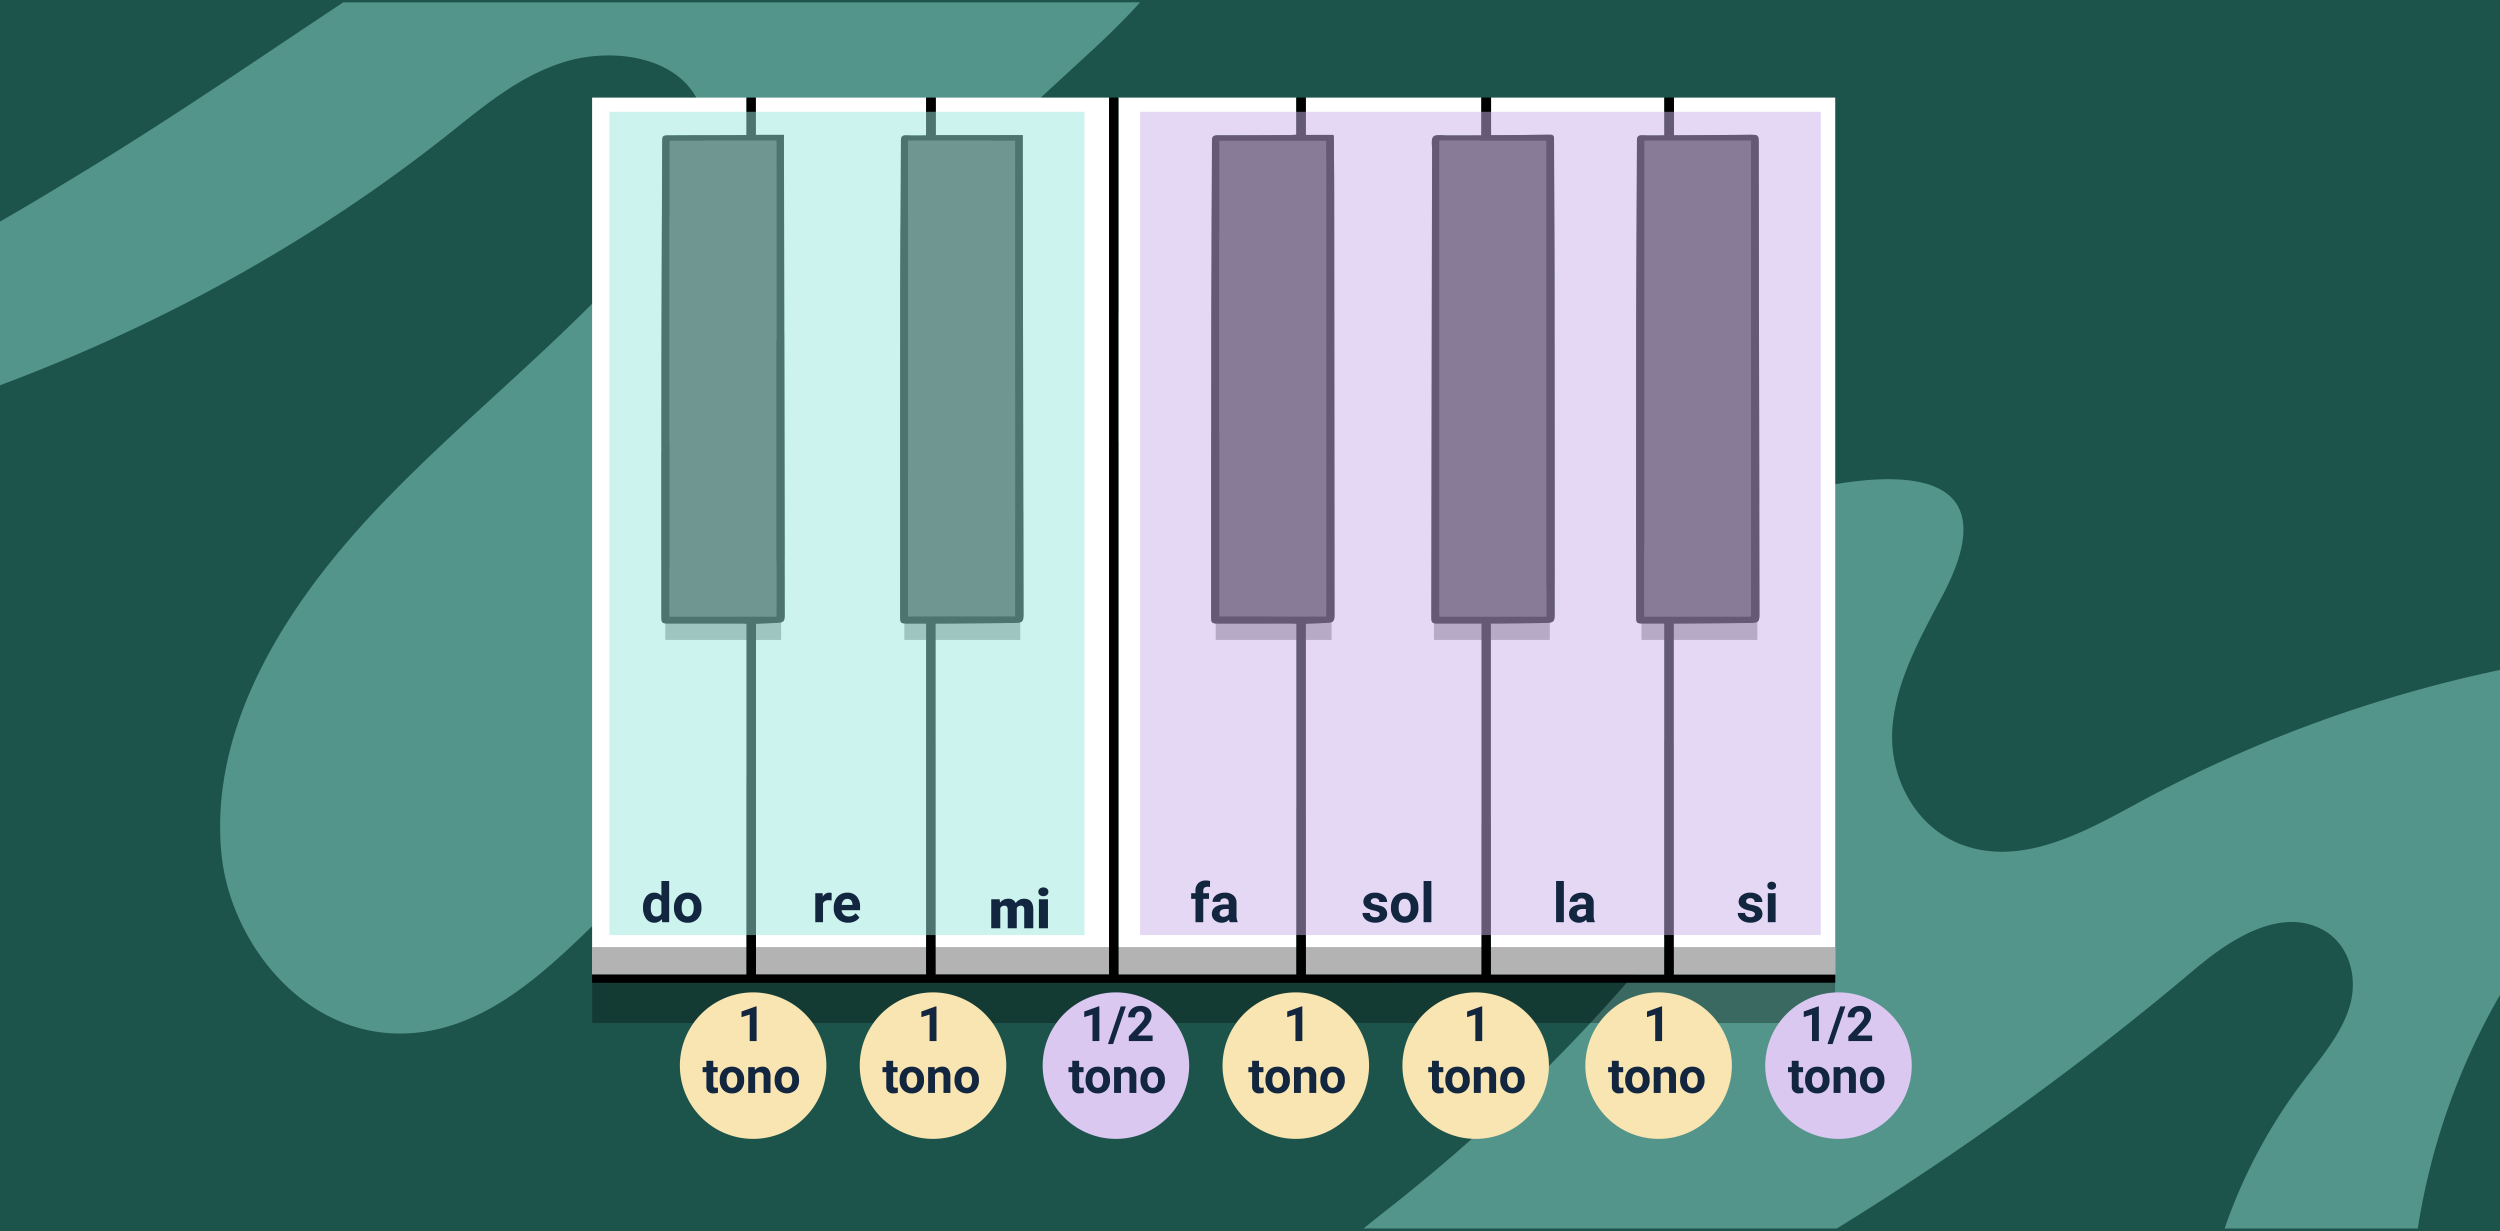 <svg xmlns="http://www.w3.org/2000/svg" xmlns:xlink="http://www.w3.org/1999/xlink" width="820" height="403.786" viewBox="0 0 820 403.786">
  <rect x="0" y="0" width="820" height="403.786" fill="#808080" stroke="none"/>
  <defs>
    <clipPath id="clip-path">
      <rect id="Rectángulo_391757" data-name="Rectángulo 391757" width="407.747" height="303.555" fill="none"/>
    </clipPath>
    <clipPath id="clip-path-2">
      <rect id="Rectángulo_391737" data-name="Rectángulo 391737" width="448.865" height="21.264" fill="none"/>
    </clipPath>
    <clipPath id="clip-path-3">
      <rect id="Rectángulo_391746" data-name="Rectángulo 391746" width="38.014" height="9.026" fill="none"/>
    </clipPath>
    <clipPath id="clip-path-5">
      <rect id="Rectángulo_391750" data-name="Rectángulo 391750" width="38.013" height="9.026" fill="none"/>
    </clipPath>
    <clipPath id="clip-path-8">
      <rect id="Rectángulo_391756" data-name="Rectángulo 391756" width="448.865" height="9.026" fill="none"/>
    </clipPath>
    <clipPath id="clip-path-9">
      <rect id="Rectángulo_391762" data-name="Rectángulo 391762" width="494.859" height="375.787" transform="translate(0 18)" fill="none"/>
    </clipPath>
    <clipPath id="clip-path-10">
      <rect id="Rectángulo_391759" data-name="Rectángulo 391759" width="155.848" height="270.025" fill="none"/>
    </clipPath>
    <clipPath id="clip-path-11">
      <rect id="Rectángulo_391761" data-name="Rectángulo 391761" width="223.268" height="270.025" fill="none"/>
    </clipPath>
  </defs>
  <g id="Grupo_1101590" data-name="Grupo 1101590" transform="translate(-390 -1367.483)">
    <path id="Trazado_627920" data-name="Trazado 627920" d="M0,0H820V403.785H0Z" transform="translate(390 1367.484)" fill="#1c534a"/>
    <path id="Trazado_611002" data-name="Trazado 611002" d="M810.17-7.167v106.6a221.864,221.864,0,0,0-26.958,76.6H719.835A174.324,174.324,0,0,1,745.4,127.989c6.017-8.011,12.891-15.859,15.556-25.154s-.214-20.665-9.847-25.269c-13.814-6.607-29.815,3.943-41.134,13.5a981.424,981.424,0,0,1-117.309,84.968H437.417c3.132-2.568,6.336-5.069,9.5-7.575A581.643,581.643,0,0,0,536.049,80.9c8.539-10.454,16.9-21.728,18.479-34.5s-5.852-27.277-19.985-30.865C510.487,9.43,493.3,35.423,471.292,45.858c-26.59,12.611-64.839-3.32-70.306-29.274-3.517-16.688,4.671-33.294,9.385-49.752s4.588-36.653-10.693-47.151c-11.863-8.155-29.375-7.345-42.92-1.5S332.74-65.984,322.6-56.214Q252.439,11.356,182.28,78.932c-16.182,15.591-35.068,32.331-59.163,33.131-33.409,1.116-57.558-30.041-60.333-59.09C58.866,11.917,83.137-27.4,113.117-59.252s66.3-59.066,93.665-92.643c11-13.487,20.485-31.967,9.984-45.752-8.6-11.293-27.43-13.435-42.019-8.768s-26.078,14.474-37.579,23.592c-43.288,34.31-93.22,62.214-147,82.275v-53.691C.33-160.05,10.243-166.1,19.9-172c28.254-17.263,55.371-35.925,82.846-54.146H364.132c-5.27,5.821-10.957,11.35-16.534,16.482q-62.46,57.437-124.92,114.879c-8.044,7.4-16.292,15.078-20.347,24.641S199.5-48.553,208.359-41.9c15.539,11.657,38.942-.211,54.5-11.854q76.43-57.171,152.855-114.348c8.907-6.66,18.116-13.482,29.255-16.707s24.8-2.027,32.6,5.62c8.017,7.848,7.627,19.587,6.781,30.075q-4.995,61.951-10,123.9c25.721-10.1,50.9-21.225,76.642-31.287,30.205-11.81,106.243-31.66,76.373,24.843-7.528,14.24-15.71,28.781-16.534,44.443s7.984,32.973,24.99,38.09c18.974,5.711,38.64-5.165,55.652-14.45A437.78,437.78,0,0,1,810.148-7.167Z" transform="translate(399.83 1594.396)" fill="#99e8dc" opacity="0.441"/>
    <g id="Grupo_1093916" data-name="Grupo 1093916" transform="translate(584.209 1399.507)">
      <g id="Grupo_1093915" data-name="Grupo 1093915" clip-path="url(#clip-path)">
        <g id="Grupo_1093896" data-name="Grupo 1093896" transform="translate(-13.654 282.29)" opacity="0.3">
          <g id="Grupo_1093895" data-name="Grupo 1093895">
            <g id="Grupo_1093894" data-name="Grupo 1093894" clip-path="url(#clip-path-2)">
              <rect id="Rectángulo_391736" data-name="Rectángulo 391736" width="448.864" height="21.265" transform="translate(0.001 -0.001)"/>
            </g>
          </g>
        </g>
        <path id="Trazado_627905" data-name="Trazado 627905" d="M72.129,13.707h55.842V38.715c-2.152,0-4.174.082-6.183-.027-1.522-.081-2.064.287-2.067,1.79-.034,16.731-.2,33.461-.227,50.192q-.074,52.737-.045,105.475c0,2.626.076,2.69,2.9,2.682,1.843-.006,3.685,0,5.652,0V313.956H72.179V198.9c2.008-.086,4.017-.18,6.027-.255,3.177-.122,3.4-.309,3.4-3.132q-.123-77.1-.255-154.192c0-.862,0-1.724,0-2.778H72.129Z" transform="translate(-18.42 -26.324)" fill="#fff" fill-rule="evenodd"/>
        <path id="Trazado_627906" data-name="Trazado 627906" d="M257.2,198.826V313.966h-57.66V198.889c2.159-.085,4.345-.171,6.533-.261,2.5-.1,2.886-.454,2.883-2.768q-.049-68.978-.109-137.957c-.007-6.18-.067-12.356-.11-18.536a5.173,5.173,0,0,0-.159-.818h-9.036V13.717h57.574V38.705c-3.78,0-7.416-.021-11.051.008-1.6.013-3.77-.411-4.631.354s-.476,2.758-.479,4.215q-.144,76.687-.253,153.377c0,1.93.27,2.163,2.383,2.165,4.655,0,9.308,0,14.116,0" transform="translate(34.561 -26.319)" fill="#fff" fill-rule="evenodd"/>
        <path id="Trazado_627907" data-name="Trazado 627907" d="M214.516,198.9V313.967h-58.4V13.715h58.361V38.489c-.723.04-1.409.11-2.1.115-7.841.041-15.683.11-23.526.075-1.55-.007-2.036.345-2.039,1.814-.042,20.779-.2,41.556-.236,62.334q-.081,46.672-.037,93.341c0,2.594.078,2.656,2.929,2.655q11.583-.006,23.169,0c.582,0,1.167.044,1.872.074" transform="translate(16.506 -26.32)" fill="#fff" fill-rule="evenodd"/>
        <path id="Trazado_627908" data-name="Trazado 627908" d="M113.74,313.945V198.82c.733,0,1.424,0,2.115,0,7.9-.064,15.8-.1,23.7-.2,2.731-.031,3.06-.392,3.055-2.932q-.123-77.095-.251-154.188c0-.92,0-1.842,0-2.884h-28.5v-24.9h56.826V313.945Z" transform="translate(-1.117 -26.32)" fill="#fff" fill-rule="evenodd"/>
        <path id="Trazado_627909" data-name="Trazado 627909" d="M86.463,13.756V38.591c-.8,0-1.5,0-2.206,0l-22.811.1c-2.544.011-2.6.006-2.612,2.4Q58.681,78,58.572,114.914q-.072,40.6-.027,81.208c0,2.624.078,2.687,2.9,2.684q11.676-.008,23.35,0c.525,0,1.052.041,1.7.069V313.938H30.271V13.756Z" transform="translate(-35.827 -26.303)" fill="#fff" fill-rule="evenodd"/>
        <path id="Trazado_627910" data-name="Trazado 627910" d="M340.965,313.984h-56.2V198.814c.692,0,1.329,0,1.964,0,7.661-.062,15.324-.1,22.983-.2,2.86-.034,3.18-.381,3.176-2.99q-.125-77.095-.255-154.192c0-2.959-.018-2.953-3.363-2.927q-11.133.085-22.267.161c-.653.006-1.307,0-2.163,0V13.732h56.121Z" transform="translate(70.004 -26.313)" fill="#fff" fill-rule="evenodd"/>
        <path id="Trazado_627911" data-name="Trazado 627911" d="M299.3,313.981H242.4V198.815c.692,0,1.331.007,1.968,0,5.326-.061,10.653-.1,15.978-.2,2.615-.045,2.995-.438,2.993-2.825q-.028-56.838-.065-113.675c-.016-14.106-.133-28.212-.144-42.318,0-1.211-.562-1.335-1.611-1.32-5.508.072-11.014.11-16.521.159-.773.007-1.545,0-2.523,0V13.729h56.84V38.706c-2.423,0-4.737.075-7.045-.027-1.478-.065-1.935.36-1.938,1.734-.051,20.886-.207,41.773-.244,62.658q-.079,46.5-.035,93.007c0,2.713.041,2.747,3.014,2.738,2.025-.006,4.051,0,6.241,0Z" transform="translate(52.384 -26.314)" fill="#fff" fill-rule="evenodd"/>
        <rect id="Rectángulo_391738" data-name="Rectángulo 391738" width="36.757" height="300.119" transform="translate(-45.375 -12.525)" fill="#fff"/>
        <rect id="Rectángulo_391739" data-name="Rectángulo 391739" width="27.329" height="300.432" transform="translate(414.044 -12.788)" fill="#fff"/>
        <rect id="Rectángulo_391740" data-name="Rectángulo 391740" width="35.111" height="156.058" transform="translate(103.647 14.115)" fill="#454545"/>
        <rect id="Rectángulo_391741" data-name="Rectángulo 391741" width="35.042" height="156.101" transform="translate(277.94 14.115)" fill="#454545"/>
        <rect id="Rectángulo_391742" data-name="Rectángulo 391742" width="34.988" height="156.157" transform="translate(345.126 14.065)" fill="#454545"/>
        <rect id="Rectángulo_391743" data-name="Rectángulo 391743" width="35.049" height="156.099" transform="translate(25.397 14.113)" fill="#454545"/>
        <rect id="Rectángulo_391744" data-name="Rectángulo 391744" width="35.051" height="156.023" transform="translate(205.719 14.161)" fill="#454545"/>
        <g id="Grupo_1093899" data-name="Grupo 1093899" transform="translate(344.2 168.838)" opacity="0.5">
          <g id="Grupo_1093898" data-name="Grupo 1093898">
            <g id="Grupo_1093897" data-name="Grupo 1093897" clip-path="url(#clip-path-3)">
              <rect id="Rectángulo_391745" data-name="Rectángulo 391745" width="38.014" height="9.026" fill="#454545"/>
            </g>
          </g>
        </g>
        <g id="Grupo_1093902" data-name="Grupo 1093902" transform="translate(276.117 168.838)" opacity="0.5">
          <g id="Grupo_1093901" data-name="Grupo 1093901">
            <g id="Grupo_1093900" data-name="Grupo 1093900" clip-path="url(#clip-path-3)">
              <rect id="Rectángulo_391747" data-name="Rectángulo 391747" width="38.014" height="9.026" fill="#454545"/>
            </g>
          </g>
        </g>
        <g id="Grupo_1093905" data-name="Grupo 1093905" transform="translate(204.54 168.838)" opacity="0.5">
          <g id="Grupo_1093904" data-name="Grupo 1093904">
            <g id="Grupo_1093903" data-name="Grupo 1093903" clip-path="url(#clip-path-5)">
              <rect id="Rectángulo_391749" data-name="Rectángulo 391749" width="38.014" height="9.026" transform="translate(-0.001)" fill="#454545"/>
            </g>
          </g>
        </g>
        <g id="Grupo_1093908" data-name="Grupo 1093908" transform="translate(102.415 168.838)" opacity="0.5">
          <g id="Grupo_1093907" data-name="Grupo 1093907">
            <g id="Grupo_1093906" data-name="Grupo 1093906" clip-path="url(#clip-path-5)">
              <rect id="Rectángulo_391751" data-name="Rectángulo 391751" width="38.013" height="9.026" transform="translate(0)" fill="#454545"/>
            </g>
          </g>
        </g>
        <g id="Grupo_1093911" data-name="Grupo 1093911" transform="translate(23.995 168.838)" opacity="0.5">
          <g id="Grupo_1093910" data-name="Grupo 1093910">
            <g id="Grupo_1093909" data-name="Grupo 1093909" clip-path="url(#clip-path-5)">
              <rect id="Rectángulo_391753" data-name="Rectángulo 391753" width="38.013" height="9.026" transform="translate(0.001)" fill="#454545"/>
            </g>
          </g>
        </g>
        <g id="Grupo_1093914" data-name="Grupo 1093914" transform="translate(-13.654 278.62)" opacity="0.3">
          <g id="Grupo_1093913" data-name="Grupo 1093913">
            <g id="Grupo_1093912" data-name="Grupo 1093912" clip-path="url(#clip-path-8)">
              <rect id="Rectángulo_391755" data-name="Rectángulo 391755" width="448.864" height="9.026" transform="translate(0.001 0)"/>
            </g>
          </g>
        </g>
        <path id="Trazado_627912" data-name="Trazado 627912" d="M1.478,11.738h2.97q31.788.008,63.577.014,193.961.064,387.922.14c10.835.006,21.669.122,32.506.222,3.486.031,3.9.473,3.9,3.649q-.017,116.552-.042,233.1-.011,32.562-.11,65.124c0,.329.011.657,0,.984-.093,1.965-.66,2.468-2.788,2.468q-96.262.017-192.523.03-145.832.013-291.663.01c-1.257,0-2.515-.04-3.77-.031C.394,317.456,0,317.008,0,316.038c.088-19.9.207-39.791.217-59.689Q.263,149.394.248,42.438c0-7.873-.069-15.748.082-23.618a49.052,49.052,0,0,1,1.148-7.082m100.645,2.788V39.36h9.219c0,1.053,0,1.916,0,2.778q.127,77.095.253,154.192c.006,2.823-.217,3.01-3.4,3.132-2.01.076-4.02.169-6.026.255V314.775h55.82V199.644c-1.968,0-3.81-.006-5.652,0-2.822.008-2.9-.055-2.9-2.682q.017-52.735.047-105.475c.023-16.731.193-33.461.225-50.192,0-1.5.545-1.87,2.067-1.79,2.01.109,4.031.027,6.183.027V14.526ZM340.172,199.648c-4.807,0-9.459,0-14.115,0-2.114,0-2.387-.235-2.384-2.166q.117-76.689.255-153.377c0-1.455-.374-3.456.477-4.214s3.034-.341,4.631-.354c3.634-.03,7.27-.01,11.052-.01V14.539H282.514V39.372h9.035a5.156,5.156,0,0,1,.16.818c.042,6.179.1,12.356.109,18.536q.066,68.976.109,137.955c0,2.315-.379,2.666-2.883,2.768-2.187.089-4.374.177-6.531.262V314.789h57.659Zm-60.735.069c-.705-.03-1.29-.074-1.872-.074q-11.587-.006-23.17,0c-2.85,0-2.931-.061-2.928-2.655q.011-46.668.035-93.341c.035-20.777.2-41.555.238-62.334,0-1.468.487-1.821,2.039-1.814,7.842.035,15.685-.034,23.526-.075.685,0,1.372-.075,2.094-.115V14.537h-58.36V314.789h58.4Zm-118.4,115.05h56.944V14.539H161.155v24.9h28.5c0,1.043,0,1.964,0,2.884q.125,77.093.249,154.188c0,2.54-.324,2.9-3.054,2.932-7.9.095-15.8.137-23.7.2-.691,0-1.38,0-2.115,0ZM99.051,14.6H42.859V314.778H99.081V199.712c-.65-.028-1.177-.068-1.7-.069q-11.674,0-23.349,0c-2.819,0-2.9-.061-2.9-2.684q.006-40.606.025-81.208.064-36.913.263-73.825c.01-2.391.068-2.386,2.611-2.4q11.4-.049,22.811-.1c.7,0,1.4,0,2.207,0ZM459.384,314.813V14.563h-56.12V39.5c.855,0,1.509,0,2.162,0q11.133-.076,22.268-.16c3.343-.027,3.358-.033,3.363,2.925q.13,77.1.253,154.192c0,2.609-.314,2.956-3.176,2.992-7.66.092-15.321.134-22.982.2-.634,0-1.273,0-1.965,0v115.17Zm-59.281,0V199.643c-2.19,0-4.215,0-6.241,0-2.972.008-3.016-.026-3.014-2.738q.011-46.5.037-93.007c.035-20.885.191-41.772.242-62.658,0-1.375.462-1.8,1.94-1.734,2.308.1,4.621.027,7.044.027V14.557H343.271V39.466c.977,0,1.749.006,2.522,0,5.509-.048,11.014-.086,16.523-.159,1.048-.016,1.611.109,1.611,1.32.01,14.106.127,28.212.143,42.318q.062,56.838.065,113.675c0,2.387-.378,2.779-2.992,2.825-5.326.1-10.653.137-15.978.2-.639.008-1.277,0-1.969,0V314.809ZM3.04,314.737H39.8V14.618H3.04Zm459.419.05h27.329V14.354H462.459Zm-310.4-117.471h35.111V41.257H152.061ZM361.4,41.258H326.354v156.1H361.4ZM393.54,197.365h34.988V41.207H393.54ZM108.861,41.255H73.812v156.1h35.049ZM254.134,197.327h35.051V41.3H254.134Z" transform="translate(-48.415 -27.142)" fill-rule="evenodd"/>
      </g>
    </g>
    <g id="Grupo_1093924" data-name="Grupo 1093924" transform="translate(535.794 1367.483)">
      <g id="Grupo_1093923" data-name="Grupo 1093923" clip-path="url(#clip-path-9)">
        <g id="Grupo_1093919" data-name="Grupo 1093919" transform="translate(54.078 36.679)" opacity="0.5" style="mix-blend-mode: multiply;isolation: isolate">
          <g id="Grupo_1093918" data-name="Grupo 1093918">
            <g id="Grupo_1093917" data-name="Grupo 1093917" clip-path="url(#clip-path-10)">
              <rect id="Rectángulo_391758" data-name="Rectángulo 391758" width="155.849" height="270.025" transform="translate(0)" fill="#99e8dc"/>
            </g>
          </g>
        </g>
        <g id="Grupo_1093922" data-name="Grupo 1093922" transform="translate(228.164 36.679)" opacity="0.5" style="mix-blend-mode: multiply;isolation: isolate">
          <g id="Grupo_1093921" data-name="Grupo 1093921">
            <g id="Grupo_1093920" data-name="Grupo 1093920" clip-path="url(#clip-path-11)">
              <rect id="Rectángulo_391760" data-name="Rectángulo 391760" width="223.267" height="270.025" transform="translate(0.001)" fill="#cbb1eb"/>
            </g>
          </g>
        </g>
        <path id="Trazado_627913" data-name="Trazado 627913" d="M83.438,253.928A24.025,24.025,0,1,1,59.414,229.9a24.024,24.024,0,0,1,24.024,24.024" transform="translate(41.817 95.604)" fill="#f8e5b1"/>
        <path id="Trazado_627914" data-name="Trazado 627914" d="M124.6,253.928A24.025,24.025,0,1,1,100.574,229.9,24.024,24.024,0,0,1,124.6,253.928" transform="translate(59.657 95.604)" fill="#f8e5b1"/>
        <path id="Trazado_627915" data-name="Trazado 627915" d="M165.571,253.928A24.025,24.025,0,1,1,141.547,229.9a24.024,24.024,0,0,1,24.024,24.024" transform="translate(78.684 95.604)" fill="#dac8f1"/>
        <path id="Trazado_627916" data-name="Trazado 627916" d="M211.121,253.928A24.025,24.025,0,1,1,187.1,229.9a24.024,24.024,0,0,1,24.024,24.024" transform="translate(92.134 95.604)" fill="#f8e5b1"/>
        <path id="Trazado_627917" data-name="Trazado 627917" d="M252.281,253.928A24.025,24.025,0,1,1,228.257,229.9a24.024,24.024,0,0,1,24.024,24.024" transform="translate(109.974 95.604)" fill="#f8e5b1"/>
        <path id="Trazado_627918" data-name="Trazado 627918" d="M293.254,253.928A24.025,24.025,0,1,1,269.23,229.9a24.024,24.024,0,0,1,24.024,24.024" transform="translate(129.001 95.604)" fill="#f8e5b1"/>
        <path id="Trazado_627919" data-name="Trazado 627919" d="M332.956,253.928A24.025,24.025,0,1,1,308.932,229.9a24.024,24.024,0,0,1,24.024,24.024" transform="translate(148.299 95.604)" fill="#dac8f1"/>
      </g>
    </g>
    <path id="Trazado_634703" data-name="Trazado 634703" d="M0,0H715V403.786H0Z" transform="translate(436 1367.483)" fill="none"/>
    <path id="Trazado_634704" data-name="Trazado 634704" d="M8.92,12.175a5.731,5.731,0,0,1,1-3.542,3.237,3.237,0,0,1,2.729-1.318A2.913,2.913,0,0,1,14.94,8.352V3.5h2.549V17H15.2l-.123-1.011a2.989,2.989,0,0,1-2.443,1.187,3.228,3.228,0,0,1-2.694-1.323A5.916,5.916,0,0,1,8.92,12.175Zm2.54.189a3.754,3.754,0,0,0,.466,2.051,1.517,1.517,0,0,0,1.354.713,1.7,1.7,0,0,0,1.661-.995V10.375A1.675,1.675,0,0,0,13.3,9.38Q11.46,9.38,11.46,12.364Zm7.6-.207a5.64,5.64,0,0,1,.545-2.522,3.989,3.989,0,0,1,1.569-1.714,4.577,4.577,0,0,1,2.377-.606A4.33,4.33,0,0,1,26.7,8.492a4.727,4.727,0,0,1,1.358,3.2l.018.65a4.97,4.97,0,0,1-1.222,3.511,4.247,4.247,0,0,1-3.278,1.323,4.268,4.268,0,0,1-3.283-1.318,5.058,5.058,0,0,1-1.226-3.586Zm2.54.18a3.555,3.555,0,0,0,.51,2.073,1.831,1.831,0,0,0,2.9.009,3.89,3.89,0,0,0,.519-2.267,3.519,3.519,0,0,0-.519-2.06,1.686,1.686,0,0,0-1.459-.731,1.658,1.658,0,0,0-1.441.726A3.955,3.955,0,0,0,21.6,12.338Z" transform="translate(592 1652.96)" fill="#12263f"/>
    <path id="Trazado_634705" data-name="Trazado 634705" d="M16.755,9.872a6.9,6.9,0,0,0-.914-.07,1.86,1.86,0,0,0-1.89.976V17h-2.54V7.49h2.4l.07,1.134A2.354,2.354,0,0,1,16,7.314a2.662,2.662,0,0,1,.791.114Zm5.432,7.3a4.668,4.668,0,0,1-3.406-1.283,4.561,4.561,0,0,1-1.314-3.419v-.246a5.745,5.745,0,0,1,.554-2.562,4.064,4.064,0,0,1,1.569-1.74,4.4,4.4,0,0,1,2.316-.611,3.947,3.947,0,0,1,3.072,1.23A5,5,0,0,1,26.1,12.034v1.037H20.042a2.36,2.36,0,0,0,.743,1.494,2.245,2.245,0,0,0,1.569.563,2.742,2.742,0,0,0,2.294-1.063l1.248,1.4a3.813,3.813,0,0,1-1.547,1.261A5.075,5.075,0,0,1,22.187,17.176ZM21.9,9.362a1.587,1.587,0,0,0-1.226.512,2.651,2.651,0,0,0-.6,1.466H23.6v-.2a1.891,1.891,0,0,0-.457-1.311A1.638,1.638,0,0,0,21.9,9.362Z" transform="translate(646 1652.96)" fill="#12263f"/>
    <path id="Trazado_634706" data-name="Trazado 634706" d="M11.9,7.49,12,8.606a3.27,3.27,0,0,1,2.716-1.292,2.407,2.407,0,0,1,2.435,1.433,3.165,3.165,0,0,1,2.795-1.433q2.892,0,2.971,3.5V17H19.946V11A1.813,1.813,0,0,0,19.7,9.934a1.048,1.048,0,0,0-.9-.334,1.4,1.4,0,0,0-1.31.782l.009.123V17H14.532V11.015a1.906,1.906,0,0,0-.237-1.081,1.045,1.045,0,0,0-.905-.334,1.42,1.42,0,0,0-1.3.782V17H9.126V7.49ZM27.733,17H24.762V7.49h2.971ZM24.586,5.038A1.322,1.322,0,0,1,25.043,4a1.943,1.943,0,0,1,2.373,0,1.322,1.322,0,0,1,.457,1.037,1.322,1.322,0,0,1-.457,1.037,1.943,1.943,0,0,1-2.373,0A1.322,1.322,0,0,1,24.586,5.038Z" transform="translate(706 1654.96)" fill="#12263f"/>
    <path id="Trazado_634707" data-name="Trazado 634707" d="M12.119,17V9.354H10.7V7.49h1.415V6.682A3.283,3.283,0,0,1,13.038,4.2a3.557,3.557,0,0,1,2.571-.883,5.938,5.938,0,0,1,1.292.176L16.874,5.46a3.238,3.238,0,0,0-.773-.079q-1.433,0-1.433,1.345V7.49h1.89V9.354h-1.89V17Zm11.268,0a2.821,2.821,0,0,1-.255-.853,3.073,3.073,0,0,1-2.4,1.028,3.376,3.376,0,0,1-2.316-.809,2.6,2.6,0,0,1-.918-2.039,2.687,2.687,0,0,1,1.121-2.32,5.529,5.529,0,0,1,3.239-.817h1.169v-.545a1.567,1.567,0,0,0-.338-1.055,1.331,1.331,0,0,0-1.068-.4,1.513,1.513,0,0,0-1.006.308,1.045,1.045,0,0,0-.365.844h-2.54a2.551,2.551,0,0,1,.51-1.529,3.37,3.37,0,0,1,1.441-1.1,5.253,5.253,0,0,1,2.092-.4,4.15,4.15,0,0,1,2.791.883,3.09,3.09,0,0,1,1.033,2.483V14.8a4.546,4.546,0,0,0,.378,2.048V17Zm-2.1-1.767a2.188,2.188,0,0,0,1.037-.25,1.645,1.645,0,0,0,.7-.672V12.676h-.949q-1.907,0-2.03,1.318l-.009.149a1.017,1.017,0,0,0,.334.782A1.3,1.3,0,0,0,21.286,15.233Z" transform="translate(770 1652.96)" fill="#12263f"/>
    <path id="Trazado_634708" data-name="Trazado 634708" d="M12.523,14.372a.818.818,0,0,0-.461-.734,5.241,5.241,0,0,0-1.481-.479q-3.393-.712-3.393-2.883a2.613,2.613,0,0,1,1.05-2.114,4.237,4.237,0,0,1,2.747-.848,4.56,4.56,0,0,1,2.9.853,2.687,2.687,0,0,1,1.085,2.215h-2.54a1.229,1.229,0,0,0-.352-.9,1.488,1.488,0,0,0-1.1-.356,1.52,1.52,0,0,0-.993.29.916.916,0,0,0-.352.738.783.783,0,0,0,.4.681,4.114,4.114,0,0,0,1.349.448,11.019,11.019,0,0,1,1.6.426,2.628,2.628,0,0,1,2.013,2.558,2.481,2.481,0,0,1-1.116,2.1,4.815,4.815,0,0,1-2.883.8,5.029,5.029,0,0,1-2.123-.426,3.561,3.561,0,0,1-1.455-1.169,2.716,2.716,0,0,1-.527-1.6H9.3a1.326,1.326,0,0,0,.5,1.037,1.987,1.987,0,0,0,1.248.36,1.839,1.839,0,0,0,1.1-.277A.861.861,0,0,0,12.523,14.372Zm3.709-2.215a5.64,5.64,0,0,1,.545-2.522,3.989,3.989,0,0,1,1.569-1.714,4.577,4.577,0,0,1,2.377-.606,4.33,4.33,0,0,1,3.142,1.178,4.727,4.727,0,0,1,1.358,3.2l.018.65a4.97,4.97,0,0,1-1.222,3.511,4.247,4.247,0,0,1-3.278,1.323,4.268,4.268,0,0,1-3.283-1.318,5.058,5.058,0,0,1-1.226-3.586Zm2.54.18a3.555,3.555,0,0,0,.51,2.073,1.831,1.831,0,0,0,2.9.009,3.89,3.89,0,0,0,.519-2.267,3.519,3.519,0,0,0-.519-2.06,1.686,1.686,0,0,0-1.459-.731,1.658,1.658,0,0,0-1.441.726A3.955,3.955,0,0,0,18.772,12.338ZM29.486,17H26.938V3.5h2.549Z" transform="translate(830 1652.96)" fill="#12263f"/>
    <path id="Trazado_634709" data-name="Trazado 634709" d="M14.945,17H12.4V3.5h2.549Zm7.6,0a2.821,2.821,0,0,1-.255-.853,3.073,3.073,0,0,1-2.4,1.028,3.376,3.376,0,0,1-2.316-.809,2.6,2.6,0,0,1-.918-2.039,2.687,2.687,0,0,1,1.121-2.32,5.529,5.529,0,0,1,3.239-.817h1.169v-.545a1.567,1.567,0,0,0-.338-1.055,1.331,1.331,0,0,0-1.068-.4,1.513,1.513,0,0,0-1.006.308,1.045,1.045,0,0,0-.365.844H16.87a2.551,2.551,0,0,1,.51-1.529,3.37,3.37,0,0,1,1.441-1.1,5.253,5.253,0,0,1,2.092-.4A4.15,4.15,0,0,1,23.7,8.2a3.09,3.09,0,0,1,1.033,2.483V14.8a4.546,4.546,0,0,0,.378,2.048V17Zm-2.1-1.767a2.188,2.188,0,0,0,1.037-.25,1.645,1.645,0,0,0,.7-.672V12.676h-.949q-1.907,0-2.03,1.318l-.009.149a1.017,1.017,0,0,0,.334.782A1.3,1.3,0,0,0,20.447,15.233Z" transform="translate(888 1652.96)" fill="#12263f"/>
    <path id="Trazado_634710" data-name="Trazado 634710" d="M17.612,14.372a.818.818,0,0,0-.461-.734,5.241,5.241,0,0,0-1.481-.479q-3.393-.712-3.393-2.883a2.613,2.613,0,0,1,1.05-2.114,4.237,4.237,0,0,1,2.747-.848,4.56,4.56,0,0,1,2.9.853,2.687,2.687,0,0,1,1.085,2.215h-2.54a1.229,1.229,0,0,0-.352-.9,1.488,1.488,0,0,0-1.1-.356,1.52,1.52,0,0,0-.993.29.916.916,0,0,0-.352.738.783.783,0,0,0,.4.681,4.114,4.114,0,0,0,1.349.448,11.019,11.019,0,0,1,1.6.426,2.628,2.628,0,0,1,2.013,2.558,2.481,2.481,0,0,1-1.116,2.1,4.815,4.815,0,0,1-2.883.8,5.029,5.029,0,0,1-2.123-.426,3.561,3.561,0,0,1-1.455-1.169,2.716,2.716,0,0,1-.527-1.6h2.408a1.326,1.326,0,0,0,.5,1.037,1.987,1.987,0,0,0,1.248.36,1.839,1.839,0,0,0,1.1-.277A.861.861,0,0,0,17.612,14.372ZM24.4,17H21.849V7.49H24.4ZM21.7,5.029a1.251,1.251,0,0,1,.382-.94,1.648,1.648,0,0,1,2.079,0,1.244,1.244,0,0,1,.387.94,1.247,1.247,0,0,1-.391.949,1.629,1.629,0,0,1-2.065,0A1.247,1.247,0,0,1,21.7,5.029Z" transform="translate(948 1652.96)" fill="#12263f"/>
    <path id="Trazado_634711" data-name="Trazado 634711" d="M28.168,15H25.91V6.3l-2.7.836V5.3l4.711-1.687h.242ZM13.957,21.469v2.078H15.4V25.2H13.957v4.219a1.007,1.007,0,0,0,.18.672.9.9,0,0,0,.688.2,3.6,3.6,0,0,0,.664-.055v1.711a4.648,4.648,0,0,1-1.367.2,2.156,2.156,0,0,1-2.422-2.4V25.2H10.465V23.547H11.7V21.469ZM16.074,27.7a5.013,5.013,0,0,1,.484-2.242,3.546,3.546,0,0,1,1.395-1.523,4.069,4.069,0,0,1,2.113-.539,3.849,3.849,0,0,1,2.793,1.047,4.2,4.2,0,0,1,1.207,2.844l.016.578A4.418,4.418,0,0,1,23,30.98a3.775,3.775,0,0,1-2.914,1.176,3.793,3.793,0,0,1-2.918-1.172,4.5,4.5,0,0,1-1.09-3.187Zm2.258.16a3.16,3.16,0,0,0,.453,1.843,1.628,1.628,0,0,0,2.578.008,3.457,3.457,0,0,0,.461-2.015,3.128,3.128,0,0,0-.461-1.831,1.5,1.5,0,0,0-1.3-.649,1.474,1.474,0,0,0-1.281.646A3.516,3.516,0,0,0,18.332,27.856Zm9.219-4.309.07.977a2.951,2.951,0,0,1,2.43-1.133,2.453,2.453,0,0,1,2,.789,3.682,3.682,0,0,1,.672,2.359V32H30.465V26.594a1.465,1.465,0,0,0-.312-1.043,1.4,1.4,0,0,0-1.039-.324,1.553,1.553,0,0,0-1.43.813V32H25.426V23.547ZM34.082,27.7a5.013,5.013,0,0,1,.484-2.242,3.546,3.546,0,0,1,1.395-1.523,4.069,4.069,0,0,1,2.113-.539,3.849,3.849,0,0,1,2.793,1.047,4.2,4.2,0,0,1,1.207,2.844l.016.578A4.418,4.418,0,0,1,41,30.98a4.209,4.209,0,0,1-5.832,0,4.5,4.5,0,0,1-1.09-3.187Zm2.258.16a3.16,3.16,0,0,0,.453,1.843,1.628,1.628,0,0,0,2.578.008,3.457,3.457,0,0,0,.461-2.015,3.128,3.128,0,0,0-.461-1.831,1.5,1.5,0,0,0-1.3-.649,1.474,1.474,0,0,0-1.281.646A3.516,3.516,0,0,0,36.34,27.856Z" transform="translate(610 1693.96)" fill="#12263f"/>
    <path id="Trazado_634712" data-name="Trazado 634712" d="M28.168,15H25.91V6.3l-2.7.836V5.3l4.711-1.687h.242ZM13.957,21.469v2.078H15.4V25.2H13.957v4.219a1.007,1.007,0,0,0,.18.672.9.9,0,0,0,.688.2,3.6,3.6,0,0,0,.664-.055v1.711a4.648,4.648,0,0,1-1.367.2,2.156,2.156,0,0,1-2.422-2.4V25.2H10.465V23.547H11.7V21.469ZM16.074,27.7a5.013,5.013,0,0,1,.484-2.242,3.546,3.546,0,0,1,1.395-1.523,4.069,4.069,0,0,1,2.113-.539,3.849,3.849,0,0,1,2.793,1.047,4.2,4.2,0,0,1,1.207,2.844l.016.578A4.418,4.418,0,0,1,23,30.98a3.775,3.775,0,0,1-2.914,1.176,3.793,3.793,0,0,1-2.918-1.172,4.5,4.5,0,0,1-1.09-3.187Zm2.258.16a3.16,3.16,0,0,0,.453,1.843,1.628,1.628,0,0,0,2.578.008,3.457,3.457,0,0,0,.461-2.015,3.128,3.128,0,0,0-.461-1.831,1.5,1.5,0,0,0-1.3-.649,1.474,1.474,0,0,0-1.281.646A3.516,3.516,0,0,0,18.332,27.856Zm9.219-4.309.07.977a2.951,2.951,0,0,1,2.43-1.133,2.453,2.453,0,0,1,2,.789,3.682,3.682,0,0,1,.672,2.359V32H30.465V26.594a1.465,1.465,0,0,0-.312-1.043,1.4,1.4,0,0,0-1.039-.324,1.553,1.553,0,0,0-1.43.813V32H25.426V23.547ZM34.082,27.7a5.013,5.013,0,0,1,.484-2.242,3.546,3.546,0,0,1,1.395-1.523,4.069,4.069,0,0,1,2.113-.539,3.849,3.849,0,0,1,2.793,1.047,4.2,4.2,0,0,1,1.207,2.844l.016.578A4.418,4.418,0,0,1,41,30.98a4.209,4.209,0,0,1-5.832,0,4.5,4.5,0,0,1-1.09-3.187Zm2.258.16a3.16,3.16,0,0,0,.453,1.843,1.628,1.628,0,0,0,2.578.008,3.457,3.457,0,0,0,.461-2.015,3.128,3.128,0,0,0-.461-1.831,1.5,1.5,0,0,0-1.3-.649,1.474,1.474,0,0,0-1.281.646A3.516,3.516,0,0,0,36.34,27.856Z" transform="translate(669 1693.96)" fill="#12263f"/>
    <path id="Trazado_634713" data-name="Trazado 634713" d="M20.59,15H18.332V6.3l-2.7.836V5.3l4.711-1.687h.242Zm4.5.977H23.41L27.6,3.625h1.68ZM38.059,15h-7.8V13.453l3.68-3.922a9.078,9.078,0,0,0,1.121-1.445,2.322,2.322,0,0,0,.363-1.172,1.738,1.738,0,0,0-.383-1.191,1.382,1.382,0,0,0-1.094-.434,1.49,1.49,0,0,0-1.207.527A2.089,2.089,0,0,0,32.3,7.2H30.035a3.729,3.729,0,0,1,.5-1.9,3.5,3.5,0,0,1,1.4-1.348,4.262,4.262,0,0,1,2.055-.488,4.036,4.036,0,0,1,2.73.844A2.985,2.985,0,0,1,37.691,6.7a3.825,3.825,0,0,1-.437,1.719,9.551,9.551,0,0,1-1.5,2.039L33.168,13.18h4.891Zm-24.1,6.469v2.078H15.4V25.2H13.957v4.219a1.007,1.007,0,0,0,.18.672.9.9,0,0,0,.688.2,3.6,3.6,0,0,0,.664-.055v1.711a4.648,4.648,0,0,1-1.367.2,2.156,2.156,0,0,1-2.422-2.4V25.2H10.465V23.547H11.7V21.469ZM16.074,27.7a5.013,5.013,0,0,1,.484-2.242,3.546,3.546,0,0,1,1.395-1.523,4.069,4.069,0,0,1,2.113-.539,3.849,3.849,0,0,1,2.793,1.047,4.2,4.2,0,0,1,1.207,2.844l.016.578A4.418,4.418,0,0,1,23,30.98a3.775,3.775,0,0,1-2.914,1.176,3.793,3.793,0,0,1-2.918-1.172,4.5,4.5,0,0,1-1.09-3.187Zm2.258.16a3.16,3.16,0,0,0,.453,1.843,1.628,1.628,0,0,0,2.578.008,3.457,3.457,0,0,0,.461-2.015,3.128,3.128,0,0,0-.461-1.831,1.5,1.5,0,0,0-1.3-.649,1.474,1.474,0,0,0-1.281.646A3.516,3.516,0,0,0,18.332,27.856Zm9.219-4.309.07.977a2.951,2.951,0,0,1,2.43-1.133,2.453,2.453,0,0,1,2,.789,3.682,3.682,0,0,1,.672,2.359V32H30.465V26.594a1.465,1.465,0,0,0-.312-1.043,1.4,1.4,0,0,0-1.039-.324,1.553,1.553,0,0,0-1.43.813V32H25.426V23.547ZM34.082,27.7a5.013,5.013,0,0,1,.484-2.242,3.546,3.546,0,0,1,1.395-1.523,4.069,4.069,0,0,1,2.113-.539,3.849,3.849,0,0,1,2.793,1.047,4.2,4.2,0,0,1,1.207,2.844l.016.578A4.418,4.418,0,0,1,41,30.98a4.209,4.209,0,0,1-5.832,0,4.5,4.5,0,0,1-1.09-3.187Zm2.258.16a3.16,3.16,0,0,0,.453,1.843,1.628,1.628,0,0,0,2.578.008,3.457,3.457,0,0,0,.461-2.015,3.128,3.128,0,0,0-.461-1.831,1.5,1.5,0,0,0-1.3-.649,1.474,1.474,0,0,0-1.281.646A3.516,3.516,0,0,0,36.34,27.856Z" transform="translate(730 1693.96)" fill="#12263f"/>
    <path id="Trazado_634714" data-name="Trazado 634714" d="M28.168,15H25.91V6.3l-2.7.836V5.3l4.711-1.687h.242ZM13.957,21.469v2.078H15.4V25.2H13.957v4.219a1.007,1.007,0,0,0,.18.672.9.9,0,0,0,.688.2,3.6,3.6,0,0,0,.664-.055v1.711a4.648,4.648,0,0,1-1.367.2,2.156,2.156,0,0,1-2.422-2.4V25.2H10.465V23.547H11.7V21.469ZM16.074,27.7a5.013,5.013,0,0,1,.484-2.242,3.546,3.546,0,0,1,1.395-1.523,4.069,4.069,0,0,1,2.113-.539,3.849,3.849,0,0,1,2.793,1.047,4.2,4.2,0,0,1,1.207,2.844l.016.578A4.418,4.418,0,0,1,23,30.98a3.775,3.775,0,0,1-2.914,1.176,3.793,3.793,0,0,1-2.918-1.172,4.5,4.5,0,0,1-1.09-3.187Zm2.258.16a3.16,3.16,0,0,0,.453,1.843,1.628,1.628,0,0,0,2.578.008,3.457,3.457,0,0,0,.461-2.015,3.128,3.128,0,0,0-.461-1.831,1.5,1.5,0,0,0-1.3-.649,1.474,1.474,0,0,0-1.281.646A3.516,3.516,0,0,0,18.332,27.856Zm9.219-4.309.07.977a2.951,2.951,0,0,1,2.43-1.133,2.453,2.453,0,0,1,2,.789,3.682,3.682,0,0,1,.672,2.359V32H30.465V26.594a1.465,1.465,0,0,0-.312-1.043,1.4,1.4,0,0,0-1.039-.324,1.553,1.553,0,0,0-1.43.813V32H25.426V23.547ZM34.082,27.7a5.013,5.013,0,0,1,.484-2.242,3.546,3.546,0,0,1,1.395-1.523,4.069,4.069,0,0,1,2.113-.539,3.849,3.849,0,0,1,2.793,1.047,4.2,4.2,0,0,1,1.207,2.844l.016.578A4.418,4.418,0,0,1,41,30.98a4.209,4.209,0,0,1-5.832,0,4.5,4.5,0,0,1-1.09-3.187Zm2.258.16a3.16,3.16,0,0,0,.453,1.843,1.628,1.628,0,0,0,2.578.008,3.457,3.457,0,0,0,.461-2.015,3.128,3.128,0,0,0-.461-1.831,1.5,1.5,0,0,0-1.3-.649,1.474,1.474,0,0,0-1.281.646A3.516,3.516,0,0,0,36.34,27.856Z" transform="translate(789 1693.96)" fill="#12263f"/>
    <path id="Trazado_634715" data-name="Trazado 634715" d="M28.168,15H25.91V6.3l-2.7.836V5.3l4.711-1.687h.242ZM13.957,21.469v2.078H15.4V25.2H13.957v4.219a1.007,1.007,0,0,0,.18.672.9.9,0,0,0,.688.2,3.6,3.6,0,0,0,.664-.055v1.711a4.648,4.648,0,0,1-1.367.2,2.156,2.156,0,0,1-2.422-2.4V25.2H10.465V23.547H11.7V21.469ZM16.074,27.7a5.013,5.013,0,0,1,.484-2.242,3.546,3.546,0,0,1,1.395-1.523,4.069,4.069,0,0,1,2.113-.539,3.849,3.849,0,0,1,2.793,1.047,4.2,4.2,0,0,1,1.207,2.844l.016.578A4.418,4.418,0,0,1,23,30.98a3.775,3.775,0,0,1-2.914,1.176,3.793,3.793,0,0,1-2.918-1.172,4.5,4.5,0,0,1-1.09-3.187Zm2.258.16a3.16,3.16,0,0,0,.453,1.843,1.628,1.628,0,0,0,2.578.008,3.457,3.457,0,0,0,.461-2.015,3.128,3.128,0,0,0-.461-1.831,1.5,1.5,0,0,0-1.3-.649,1.474,1.474,0,0,0-1.281.646A3.516,3.516,0,0,0,18.332,27.856Zm9.219-4.309.07.977a2.951,2.951,0,0,1,2.43-1.133,2.453,2.453,0,0,1,2,.789,3.682,3.682,0,0,1,.672,2.359V32H30.465V26.594a1.465,1.465,0,0,0-.312-1.043,1.4,1.4,0,0,0-1.039-.324,1.553,1.553,0,0,0-1.43.813V32H25.426V23.547ZM34.082,27.7a5.013,5.013,0,0,1,.484-2.242,3.546,3.546,0,0,1,1.395-1.523,4.069,4.069,0,0,1,2.113-.539,3.849,3.849,0,0,1,2.793,1.047,4.2,4.2,0,0,1,1.207,2.844l.016.578A4.418,4.418,0,0,1,41,30.98a4.209,4.209,0,0,1-5.832,0,4.5,4.5,0,0,1-1.09-3.187Zm2.258.16a3.16,3.16,0,0,0,.453,1.843,1.628,1.628,0,0,0,2.578.008,3.457,3.457,0,0,0,.461-2.015,3.128,3.128,0,0,0-.461-1.831,1.5,1.5,0,0,0-1.3-.649,1.474,1.474,0,0,0-1.281.646A3.516,3.516,0,0,0,36.34,27.856Z" transform="translate(848 1693.96)" fill="#12263f"/>
    <path id="Trazado_634716" data-name="Trazado 634716" d="M28.168,15H25.91V6.3l-2.7.836V5.3l4.711-1.687h.242ZM13.957,21.469v2.078H15.4V25.2H13.957v4.219a1.007,1.007,0,0,0,.18.672.9.9,0,0,0,.688.2,3.6,3.6,0,0,0,.664-.055v1.711a4.648,4.648,0,0,1-1.367.2,2.156,2.156,0,0,1-2.422-2.4V25.2H10.465V23.547H11.7V21.469ZM16.074,27.7a5.013,5.013,0,0,1,.484-2.242,3.546,3.546,0,0,1,1.395-1.523,4.069,4.069,0,0,1,2.113-.539,3.849,3.849,0,0,1,2.793,1.047,4.2,4.2,0,0,1,1.207,2.844l.016.578A4.418,4.418,0,0,1,23,30.98a3.775,3.775,0,0,1-2.914,1.176,3.793,3.793,0,0,1-2.918-1.172,4.5,4.5,0,0,1-1.09-3.187Zm2.258.16a3.16,3.16,0,0,0,.453,1.843,1.628,1.628,0,0,0,2.578.008,3.457,3.457,0,0,0,.461-2.015,3.128,3.128,0,0,0-.461-1.831,1.5,1.5,0,0,0-1.3-.649,1.474,1.474,0,0,0-1.281.646A3.516,3.516,0,0,0,18.332,27.856Zm9.219-4.309.07.977a2.951,2.951,0,0,1,2.43-1.133,2.453,2.453,0,0,1,2,.789,3.682,3.682,0,0,1,.672,2.359V32H30.465V26.594a1.465,1.465,0,0,0-.312-1.043,1.4,1.4,0,0,0-1.039-.324,1.553,1.553,0,0,0-1.43.813V32H25.426V23.547ZM34.082,27.7a5.013,5.013,0,0,1,.484-2.242,3.546,3.546,0,0,1,1.395-1.523,4.069,4.069,0,0,1,2.113-.539,3.849,3.849,0,0,1,2.793,1.047,4.2,4.2,0,0,1,1.207,2.844l.016.578A4.418,4.418,0,0,1,41,30.98a4.209,4.209,0,0,1-5.832,0,4.5,4.5,0,0,1-1.09-3.187Zm2.258.16a3.16,3.16,0,0,0,.453,1.843,1.628,1.628,0,0,0,2.578.008,3.457,3.457,0,0,0,.461-2.015,3.128,3.128,0,0,0-.461-1.831,1.5,1.5,0,0,0-1.3-.649,1.474,1.474,0,0,0-1.281.646A3.516,3.516,0,0,0,36.34,27.856Z" transform="translate(907 1693.96)" fill="#12263f"/>
    <path id="Trazado_634717" data-name="Trazado 634717" d="M20.59,15H18.332V6.3l-2.7.836V5.3l4.711-1.687h.242Zm4.5.977H23.41L27.6,3.625h1.68ZM38.059,15h-7.8V13.453l3.68-3.922a9.078,9.078,0,0,0,1.121-1.445,2.322,2.322,0,0,0,.363-1.172,1.738,1.738,0,0,0-.383-1.191,1.382,1.382,0,0,0-1.094-.434,1.49,1.49,0,0,0-1.207.527A2.089,2.089,0,0,0,32.3,7.2H30.035a3.729,3.729,0,0,1,.5-1.9,3.5,3.5,0,0,1,1.4-1.348,4.262,4.262,0,0,1,2.055-.488,4.036,4.036,0,0,1,2.73.844A2.985,2.985,0,0,1,37.691,6.7a3.825,3.825,0,0,1-.437,1.719,9.551,9.551,0,0,1-1.5,2.039L33.168,13.18h4.891Zm-24.1,6.469v2.078H15.4V25.2H13.957v4.219a1.007,1.007,0,0,0,.18.672.9.9,0,0,0,.688.2,3.6,3.6,0,0,0,.664-.055v1.711a4.648,4.648,0,0,1-1.367.2,2.156,2.156,0,0,1-2.422-2.4V25.2H10.465V23.547H11.7V21.469ZM16.074,27.7a5.013,5.013,0,0,1,.484-2.242,3.546,3.546,0,0,1,1.395-1.523,4.069,4.069,0,0,1,2.113-.539,3.849,3.849,0,0,1,2.793,1.047,4.2,4.2,0,0,1,1.207,2.844l.016.578A4.418,4.418,0,0,1,23,30.98a3.775,3.775,0,0,1-2.914,1.176,3.793,3.793,0,0,1-2.918-1.172,4.5,4.5,0,0,1-1.09-3.187Zm2.258.16a3.16,3.16,0,0,0,.453,1.843,1.628,1.628,0,0,0,2.578.008,3.457,3.457,0,0,0,.461-2.015,3.128,3.128,0,0,0-.461-1.831,1.5,1.5,0,0,0-1.3-.649,1.474,1.474,0,0,0-1.281.646A3.516,3.516,0,0,0,18.332,27.856Zm9.219-4.309.07.977a2.951,2.951,0,0,1,2.43-1.133,2.453,2.453,0,0,1,2,.789,3.682,3.682,0,0,1,.672,2.359V32H30.465V26.594a1.465,1.465,0,0,0-.312-1.043,1.4,1.4,0,0,0-1.039-.324,1.553,1.553,0,0,0-1.43.813V32H25.426V23.547ZM34.082,27.7a5.013,5.013,0,0,1,.484-2.242,3.546,3.546,0,0,1,1.395-1.523,4.069,4.069,0,0,1,2.113-.539,3.849,3.849,0,0,1,2.793,1.047,4.2,4.2,0,0,1,1.207,2.844l.016.578A4.418,4.418,0,0,1,41,30.98a4.209,4.209,0,0,1-5.832,0,4.5,4.5,0,0,1-1.09-3.187Zm2.258.16a3.16,3.16,0,0,0,.453,1.843,1.628,1.628,0,0,0,2.578.008,3.457,3.457,0,0,0,.461-2.015,3.128,3.128,0,0,0-.461-1.831,1.5,1.5,0,0,0-1.3-.649,1.474,1.474,0,0,0-1.281.646A3.516,3.516,0,0,0,36.34,27.856Z" transform="translate(966 1693.96)" fill="#12263f"/>
  </g>
</svg>
